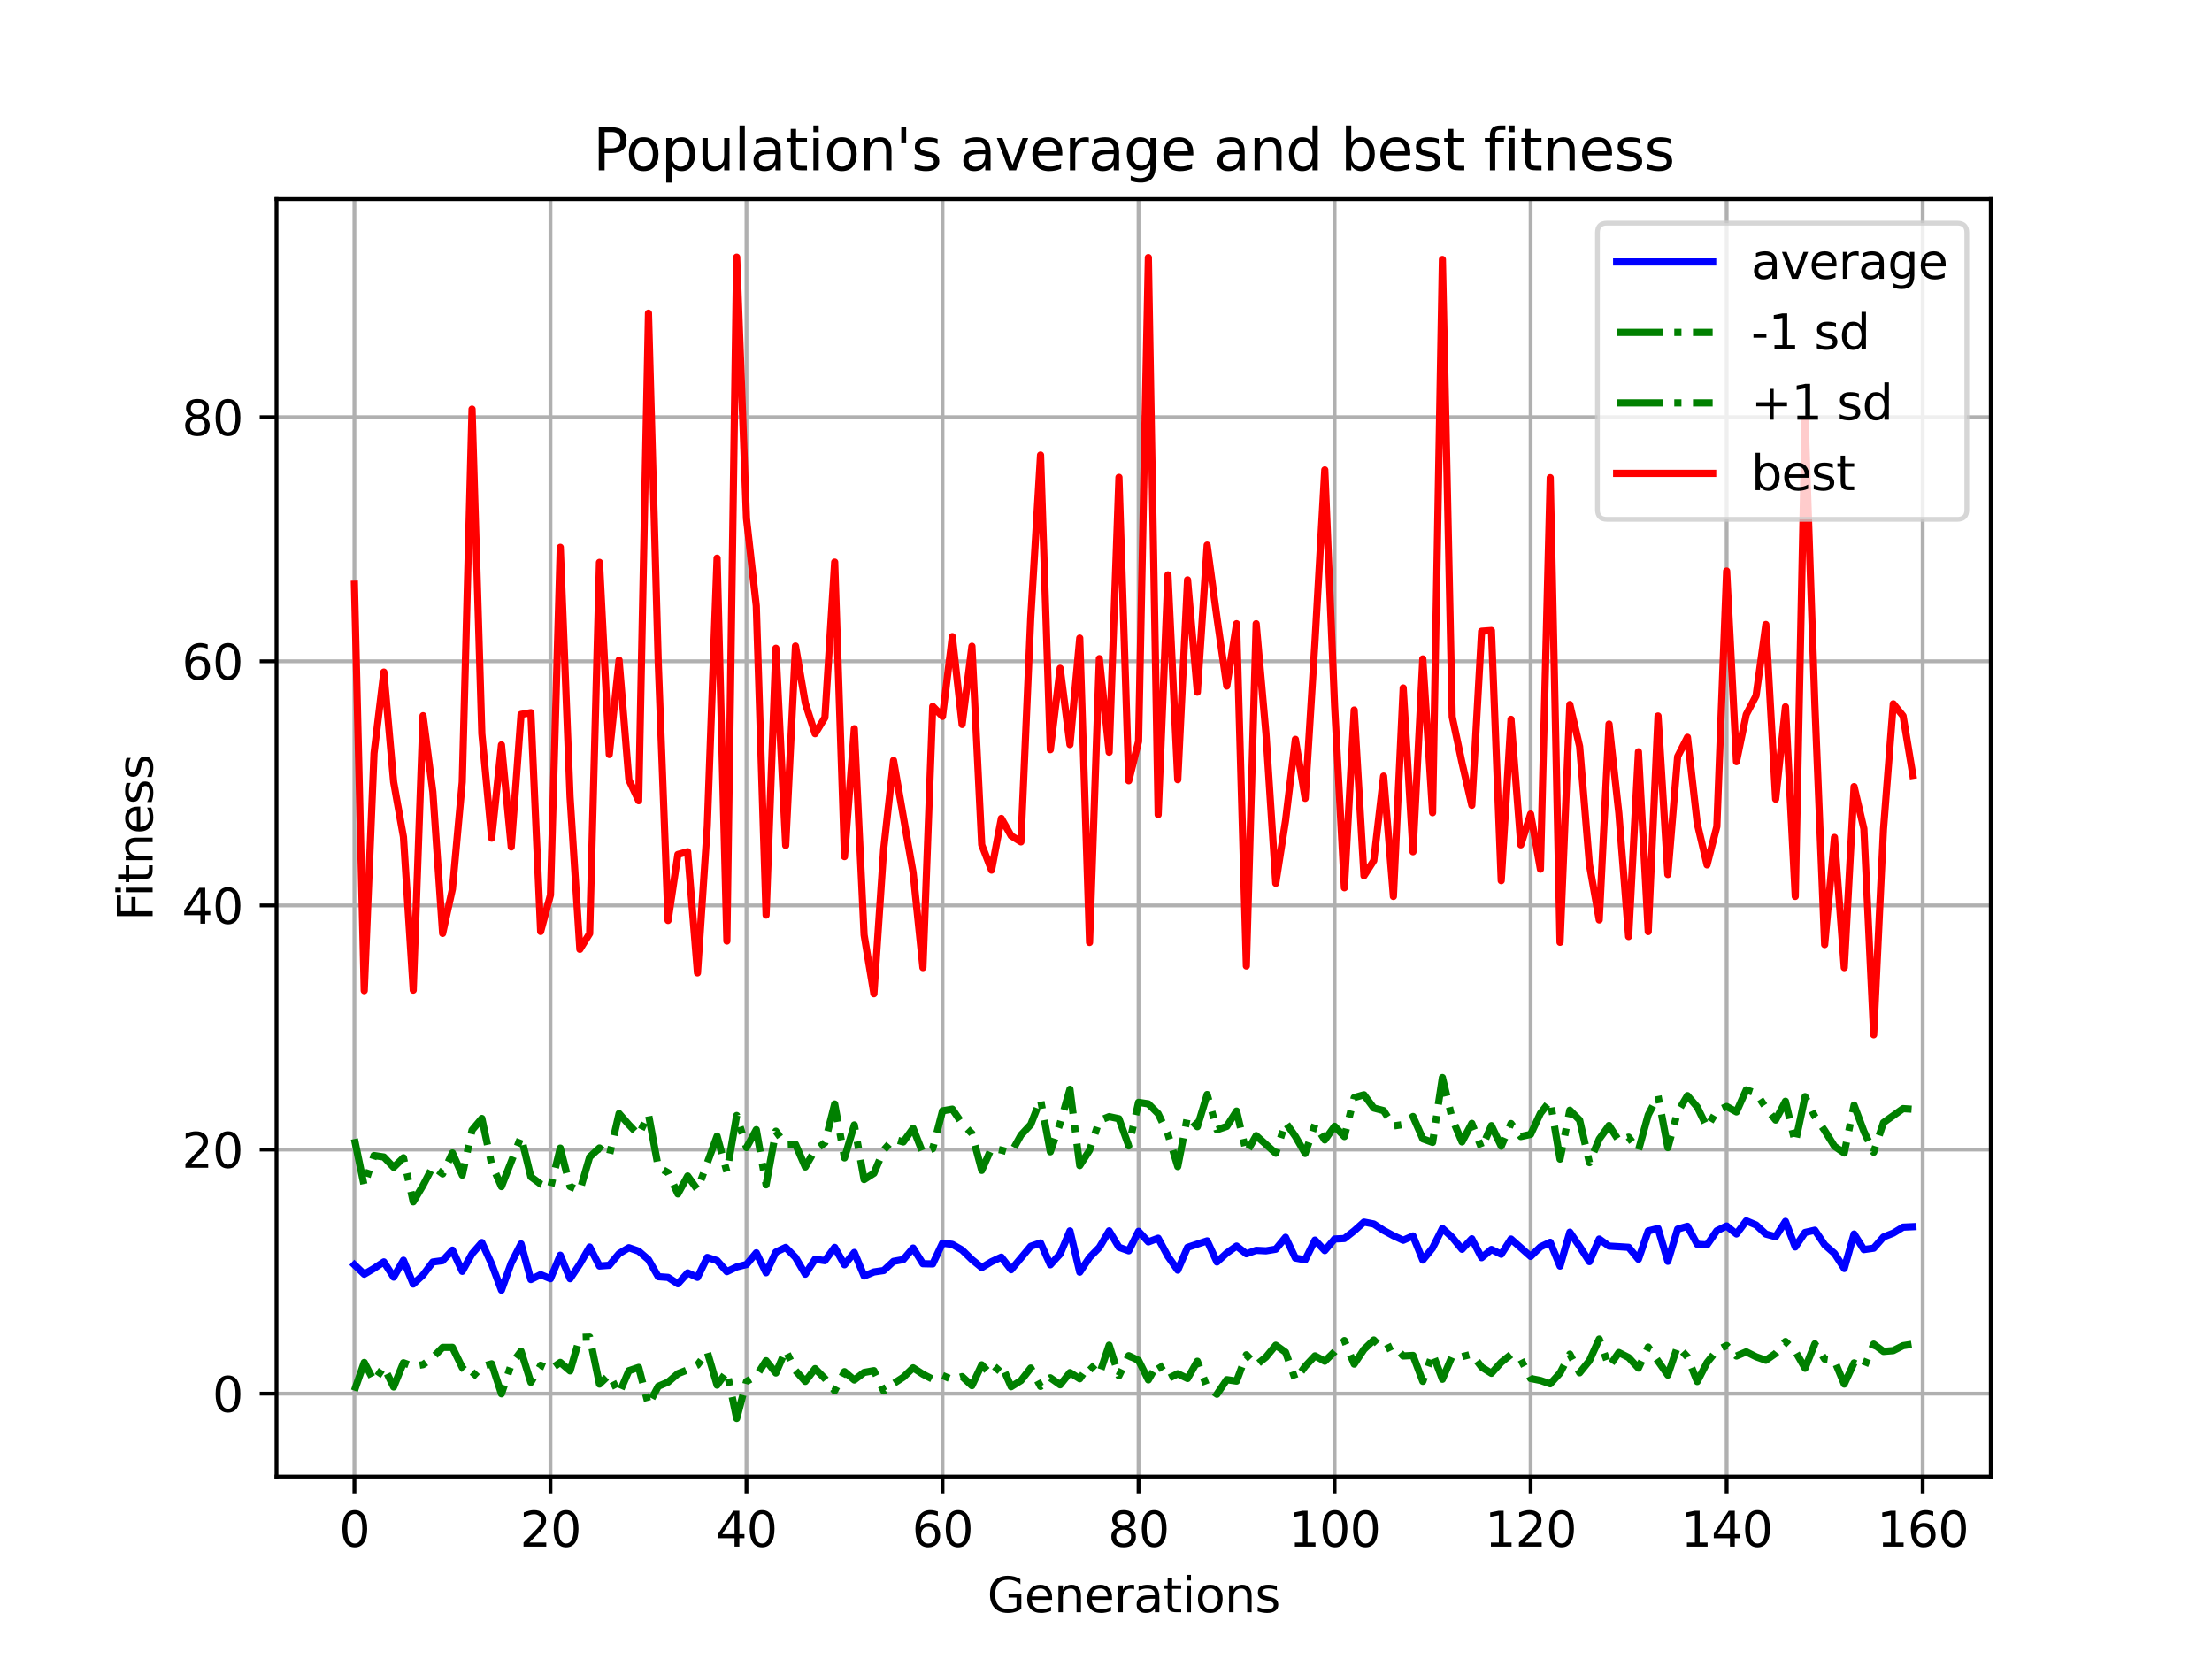 <?xml version="1.0" encoding="utf-8" standalone="no"?>
<!DOCTYPE svg PUBLIC "-//W3C//DTD SVG 1.1//EN"
  "http://www.w3.org/Graphics/SVG/1.1/DTD/svg11.dtd">
<svg xmlns:xlink="http://www.w3.org/1999/xlink" width="460.8pt" height="345.6pt" viewBox="0 0 460.8 345.6" xmlns="http://www.w3.org/2000/svg" version="1.1">
 <defs>
  <style type="text/css">*{stroke-linejoin: round; stroke-linecap: butt}</style>
 </defs>
 <g id="figure_1">
  <g id="patch_1">
   <path d="M 0 345.6 
L 460.8 345.6 
L 460.8 0 
L 0 0 
z
" style="fill: #ffffff"/>
  </g>
  <g id="axes_1">
   <g id="patch_2">
    <path d="M 57.6 307.584 
L 414.72 307.584 
L 414.72 41.472 
L 57.6 41.472 
z
" style="fill: #ffffff"/>
   </g>
   <g id="matplotlib.axis_1">
    <g id="xtick_1">
     <g id="line2d_1">
      <path d="M 73.833 307.584 
L 73.833 41.472 
" clip-path="url(#p85ff8e2628)" style="fill: none; stroke: #b0b0b0; stroke-width: 0.8; stroke-linecap: square"/>
     </g>
     <g id="line2d_2">
      <defs>
       <path id="m73469627d8" d="M 0 0 
L 0 3.5 
" style="stroke: #000000; stroke-width: 0.8"/>
      </defs>
      <g>
       <use xlink:href="#m73469627d8" x="73.833" y="307.584" style="stroke: #000000; stroke-width: 0.8"/>
      </g>
     </g>
     <g id="text_1">
      <!-- 0 -->
      <g transform="translate(70.651 322.182)scale(0.1 -0.1)">
       <defs>
        <path id="DejaVuSans-30" d="M 2034 4250 
Q 1547 4250 1301 3770 
Q 1056 3291 1056 2328 
Q 1056 1369 1301 889 
Q 1547 409 2034 409 
Q 2525 409 2770 889 
Q 3016 1369 3016 2328 
Q 3016 3291 2770 3770 
Q 2525 4250 2034 4250 
z
M 2034 4750 
Q 2819 4750 3233 4129 
Q 3647 3509 3647 2328 
Q 3647 1150 3233 529 
Q 2819 -91 2034 -91 
Q 1250 -91 836 529 
Q 422 1150 422 2328 
Q 422 3509 836 4129 
Q 1250 4750 2034 4750 
z
" transform="scale(0.016)"/>
       </defs>
       <use xlink:href="#DejaVuSans-30"/>
      </g>
     </g>
    </g>
    <g id="xtick_2">
     <g id="line2d_3">
      <path d="M 114.67 307.584 
L 114.67 41.472 
" clip-path="url(#p85ff8e2628)" style="fill: none; stroke: #b0b0b0; stroke-width: 0.8; stroke-linecap: square"/>
     </g>
     <g id="line2d_4">
      <g>
       <use xlink:href="#m73469627d8" x="114.67" y="307.584" style="stroke: #000000; stroke-width: 0.8"/>
      </g>
     </g>
     <g id="text_2">
      <!-- 20 -->
      <g transform="translate(108.307 322.182)scale(0.1 -0.1)">
       <defs>
        <path id="DejaVuSans-32" d="M 1228 531 
L 3431 531 
L 3431 0 
L 469 0 
L 469 531 
Q 828 903 1448 1529 
Q 2069 2156 2228 2338 
Q 2531 2678 2651 2914 
Q 2772 3150 2772 3378 
Q 2772 3750 2511 3984 
Q 2250 4219 1831 4219 
Q 1534 4219 1204 4116 
Q 875 4013 500 3803 
L 500 4441 
Q 881 4594 1212 4672 
Q 1544 4750 1819 4750 
Q 2544 4750 2975 4387 
Q 3406 4025 3406 3419 
Q 3406 3131 3298 2873 
Q 3191 2616 2906 2266 
Q 2828 2175 2409 1742 
Q 1991 1309 1228 531 
z
" transform="scale(0.016)"/>
       </defs>
       <use xlink:href="#DejaVuSans-32"/>
       <use xlink:href="#DejaVuSans-30" x="63.623"/>
      </g>
     </g>
    </g>
    <g id="xtick_3">
     <g id="line2d_5">
      <path d="M 155.507 307.584 
L 155.507 41.472 
" clip-path="url(#p85ff8e2628)" style="fill: none; stroke: #b0b0b0; stroke-width: 0.8; stroke-linecap: square"/>
     </g>
     <g id="line2d_6">
      <g>
       <use xlink:href="#m73469627d8" x="155.507" y="307.584" style="stroke: #000000; stroke-width: 0.8"/>
      </g>
     </g>
     <g id="text_3">
      <!-- 40 -->
      <g transform="translate(149.144 322.182)scale(0.1 -0.1)">
       <defs>
        <path id="DejaVuSans-34" d="M 2419 4116 
L 825 1625 
L 2419 1625 
L 2419 4116 
z
M 2253 4666 
L 3047 4666 
L 3047 1625 
L 3713 1625 
L 3713 1100 
L 3047 1100 
L 3047 0 
L 2419 0 
L 2419 1100 
L 313 1100 
L 313 1709 
L 2253 4666 
z
" transform="scale(0.016)"/>
       </defs>
       <use xlink:href="#DejaVuSans-34"/>
       <use xlink:href="#DejaVuSans-30" x="63.623"/>
      </g>
     </g>
    </g>
    <g id="xtick_4">
     <g id="line2d_7">
      <path d="M 196.344 307.584 
L 196.344 41.472 
" clip-path="url(#p85ff8e2628)" style="fill: none; stroke: #b0b0b0; stroke-width: 0.8; stroke-linecap: square"/>
     </g>
     <g id="line2d_8">
      <g>
       <use xlink:href="#m73469627d8" x="196.344" y="307.584" style="stroke: #000000; stroke-width: 0.8"/>
      </g>
     </g>
     <g id="text_4">
      <!-- 60 -->
      <g transform="translate(189.981 322.182)scale(0.1 -0.1)">
       <defs>
        <path id="DejaVuSans-36" d="M 2113 2584 
Q 1688 2584 1439 2293 
Q 1191 2003 1191 1497 
Q 1191 994 1439 701 
Q 1688 409 2113 409 
Q 2538 409 2786 701 
Q 3034 994 3034 1497 
Q 3034 2003 2786 2293 
Q 2538 2584 2113 2584 
z
M 3366 4563 
L 3366 3988 
Q 3128 4100 2886 4159 
Q 2644 4219 2406 4219 
Q 1781 4219 1451 3797 
Q 1122 3375 1075 2522 
Q 1259 2794 1537 2939 
Q 1816 3084 2150 3084 
Q 2853 3084 3261 2657 
Q 3669 2231 3669 1497 
Q 3669 778 3244 343 
Q 2819 -91 2113 -91 
Q 1303 -91 875 529 
Q 447 1150 447 2328 
Q 447 3434 972 4092 
Q 1497 4750 2381 4750 
Q 2619 4750 2861 4703 
Q 3103 4656 3366 4563 
z
" transform="scale(0.016)"/>
       </defs>
       <use xlink:href="#DejaVuSans-36"/>
       <use xlink:href="#DejaVuSans-30" x="63.623"/>
      </g>
     </g>
    </g>
    <g id="xtick_5">
     <g id="line2d_9">
      <path d="M 237.181 307.584 
L 237.181 41.472 
" clip-path="url(#p85ff8e2628)" style="fill: none; stroke: #b0b0b0; stroke-width: 0.8; stroke-linecap: square"/>
     </g>
     <g id="line2d_10">
      <g>
       <use xlink:href="#m73469627d8" x="237.181" y="307.584" style="stroke: #000000; stroke-width: 0.8"/>
      </g>
     </g>
     <g id="text_5">
      <!-- 80 -->
      <g transform="translate(230.818 322.182)scale(0.1 -0.1)">
       <defs>
        <path id="DejaVuSans-38" d="M 2034 2216 
Q 1584 2216 1326 1975 
Q 1069 1734 1069 1313 
Q 1069 891 1326 650 
Q 1584 409 2034 409 
Q 2484 409 2743 651 
Q 3003 894 3003 1313 
Q 3003 1734 2745 1975 
Q 2488 2216 2034 2216 
z
M 1403 2484 
Q 997 2584 770 2862 
Q 544 3141 544 3541 
Q 544 4100 942 4425 
Q 1341 4750 2034 4750 
Q 2731 4750 3128 4425 
Q 3525 4100 3525 3541 
Q 3525 3141 3298 2862 
Q 3072 2584 2669 2484 
Q 3125 2378 3379 2068 
Q 3634 1759 3634 1313 
Q 3634 634 3220 271 
Q 2806 -91 2034 -91 
Q 1263 -91 848 271 
Q 434 634 434 1313 
Q 434 1759 690 2068 
Q 947 2378 1403 2484 
z
M 1172 3481 
Q 1172 3119 1398 2916 
Q 1625 2713 2034 2713 
Q 2441 2713 2670 2916 
Q 2900 3119 2900 3481 
Q 2900 3844 2670 4047 
Q 2441 4250 2034 4250 
Q 1625 4250 1398 4047 
Q 1172 3844 1172 3481 
z
" transform="scale(0.016)"/>
       </defs>
       <use xlink:href="#DejaVuSans-38"/>
       <use xlink:href="#DejaVuSans-30" x="63.623"/>
      </g>
     </g>
    </g>
    <g id="xtick_6">
     <g id="line2d_11">
      <path d="M 278.018 307.584 
L 278.018 41.472 
" clip-path="url(#p85ff8e2628)" style="fill: none; stroke: #b0b0b0; stroke-width: 0.8; stroke-linecap: square"/>
     </g>
     <g id="line2d_12">
      <g>
       <use xlink:href="#m73469627d8" x="278.018" y="307.584" style="stroke: #000000; stroke-width: 0.8"/>
      </g>
     </g>
     <g id="text_6">
      <!-- 100 -->
      <g transform="translate(268.474 322.182)scale(0.1 -0.1)">
       <defs>
        <path id="DejaVuSans-31" d="M 794 531 
L 1825 531 
L 1825 4091 
L 703 3866 
L 703 4441 
L 1819 4666 
L 2450 4666 
L 2450 531 
L 3481 531 
L 3481 0 
L 794 0 
L 794 531 
z
" transform="scale(0.016)"/>
       </defs>
       <use xlink:href="#DejaVuSans-31"/>
       <use xlink:href="#DejaVuSans-30" x="63.623"/>
       <use xlink:href="#DejaVuSans-30" x="127.246"/>
      </g>
     </g>
    </g>
    <g id="xtick_7">
     <g id="line2d_13">
      <path d="M 318.855 307.584 
L 318.855 41.472 
" clip-path="url(#p85ff8e2628)" style="fill: none; stroke: #b0b0b0; stroke-width: 0.8; stroke-linecap: square"/>
     </g>
     <g id="line2d_14">
      <g>
       <use xlink:href="#m73469627d8" x="318.855" y="307.584" style="stroke: #000000; stroke-width: 0.8"/>
      </g>
     </g>
     <g id="text_7">
      <!-- 120 -->
      <g transform="translate(309.311 322.182)scale(0.1 -0.1)">
       <use xlink:href="#DejaVuSans-31"/>
       <use xlink:href="#DejaVuSans-32" x="63.623"/>
       <use xlink:href="#DejaVuSans-30" x="127.246"/>
      </g>
     </g>
    </g>
    <g id="xtick_8">
     <g id="line2d_15">
      <path d="M 359.692 307.584 
L 359.692 41.472 
" clip-path="url(#p85ff8e2628)" style="fill: none; stroke: #b0b0b0; stroke-width: 0.8; stroke-linecap: square"/>
     </g>
     <g id="line2d_16">
      <g>
       <use xlink:href="#m73469627d8" x="359.692" y="307.584" style="stroke: #000000; stroke-width: 0.8"/>
      </g>
     </g>
     <g id="text_8">
      <!-- 140 -->
      <g transform="translate(350.148 322.182)scale(0.1 -0.1)">
       <use xlink:href="#DejaVuSans-31"/>
       <use xlink:href="#DejaVuSans-34" x="63.623"/>
       <use xlink:href="#DejaVuSans-30" x="127.246"/>
      </g>
     </g>
    </g>
    <g id="xtick_9">
     <g id="line2d_17">
      <path d="M 400.529 307.584 
L 400.529 41.472 
" clip-path="url(#p85ff8e2628)" style="fill: none; stroke: #b0b0b0; stroke-width: 0.8; stroke-linecap: square"/>
     </g>
     <g id="line2d_18">
      <g>
       <use xlink:href="#m73469627d8" x="400.529" y="307.584" style="stroke: #000000; stroke-width: 0.8"/>
      </g>
     </g>
     <g id="text_9">
      <!-- 160 -->
      <g transform="translate(390.985 322.182)scale(0.1 -0.1)">
       <use xlink:href="#DejaVuSans-31"/>
       <use xlink:href="#DejaVuSans-36" x="63.623"/>
       <use xlink:href="#DejaVuSans-30" x="127.246"/>
      </g>
     </g>
    </g>
    <g id="text_10">
     <!-- Generations -->
     <g transform="translate(205.662 335.861)scale(0.1 -0.1)">
      <defs>
       <path id="DejaVuSans-47" d="M 3809 666 
L 3809 1919 
L 2778 1919 
L 2778 2438 
L 4434 2438 
L 4434 434 
Q 4069 175 3628 42 
Q 3188 -91 2688 -91 
Q 1594 -91 976 548 
Q 359 1188 359 2328 
Q 359 3472 976 4111 
Q 1594 4750 2688 4750 
Q 3144 4750 3555 4637 
Q 3966 4525 4313 4306 
L 4313 3634 
Q 3963 3931 3569 4081 
Q 3175 4231 2741 4231 
Q 1884 4231 1454 3753 
Q 1025 3275 1025 2328 
Q 1025 1384 1454 906 
Q 1884 428 2741 428 
Q 3075 428 3337 486 
Q 3600 544 3809 666 
z
" transform="scale(0.016)"/>
       <path id="DejaVuSans-65" d="M 3597 1894 
L 3597 1613 
L 953 1613 
Q 991 1019 1311 708 
Q 1631 397 2203 397 
Q 2534 397 2845 478 
Q 3156 559 3463 722 
L 3463 178 
Q 3153 47 2828 -22 
Q 2503 -91 2169 -91 
Q 1331 -91 842 396 
Q 353 884 353 1716 
Q 353 2575 817 3079 
Q 1281 3584 2069 3584 
Q 2775 3584 3186 3129 
Q 3597 2675 3597 1894 
z
M 3022 2063 
Q 3016 2534 2758 2815 
Q 2500 3097 2075 3097 
Q 1594 3097 1305 2825 
Q 1016 2553 972 2059 
L 3022 2063 
z
" transform="scale(0.016)"/>
       <path id="DejaVuSans-6e" d="M 3513 2113 
L 3513 0 
L 2938 0 
L 2938 2094 
Q 2938 2591 2744 2837 
Q 2550 3084 2163 3084 
Q 1697 3084 1428 2787 
Q 1159 2491 1159 1978 
L 1159 0 
L 581 0 
L 581 3500 
L 1159 3500 
L 1159 2956 
Q 1366 3272 1645 3428 
Q 1925 3584 2291 3584 
Q 2894 3584 3203 3211 
Q 3513 2838 3513 2113 
z
" transform="scale(0.016)"/>
       <path id="DejaVuSans-72" d="M 2631 2963 
Q 2534 3019 2420 3045 
Q 2306 3072 2169 3072 
Q 1681 3072 1420 2755 
Q 1159 2438 1159 1844 
L 1159 0 
L 581 0 
L 581 3500 
L 1159 3500 
L 1159 2956 
Q 1341 3275 1631 3429 
Q 1922 3584 2338 3584 
Q 2397 3584 2469 3576 
Q 2541 3569 2628 3553 
L 2631 2963 
z
" transform="scale(0.016)"/>
       <path id="DejaVuSans-61" d="M 2194 1759 
Q 1497 1759 1228 1600 
Q 959 1441 959 1056 
Q 959 750 1161 570 
Q 1363 391 1709 391 
Q 2188 391 2477 730 
Q 2766 1069 2766 1631 
L 2766 1759 
L 2194 1759 
z
M 3341 1997 
L 3341 0 
L 2766 0 
L 2766 531 
Q 2569 213 2275 61 
Q 1981 -91 1556 -91 
Q 1019 -91 701 211 
Q 384 513 384 1019 
Q 384 1609 779 1909 
Q 1175 2209 1959 2209 
L 2766 2209 
L 2766 2266 
Q 2766 2663 2505 2880 
Q 2244 3097 1772 3097 
Q 1472 3097 1187 3025 
Q 903 2953 641 2809 
L 641 3341 
Q 956 3463 1253 3523 
Q 1550 3584 1831 3584 
Q 2591 3584 2966 3190 
Q 3341 2797 3341 1997 
z
" transform="scale(0.016)"/>
       <path id="DejaVuSans-74" d="M 1172 4494 
L 1172 3500 
L 2356 3500 
L 2356 3053 
L 1172 3053 
L 1172 1153 
Q 1172 725 1289 603 
Q 1406 481 1766 481 
L 2356 481 
L 2356 0 
L 1766 0 
Q 1100 0 847 248 
Q 594 497 594 1153 
L 594 3053 
L 172 3053 
L 172 3500 
L 594 3500 
L 594 4494 
L 1172 4494 
z
" transform="scale(0.016)"/>
       <path id="DejaVuSans-69" d="M 603 3500 
L 1178 3500 
L 1178 0 
L 603 0 
L 603 3500 
z
M 603 4863 
L 1178 4863 
L 1178 4134 
L 603 4134 
L 603 4863 
z
" transform="scale(0.016)"/>
       <path id="DejaVuSans-6f" d="M 1959 3097 
Q 1497 3097 1228 2736 
Q 959 2375 959 1747 
Q 959 1119 1226 758 
Q 1494 397 1959 397 
Q 2419 397 2687 759 
Q 2956 1122 2956 1747 
Q 2956 2369 2687 2733 
Q 2419 3097 1959 3097 
z
M 1959 3584 
Q 2709 3584 3137 3096 
Q 3566 2609 3566 1747 
Q 3566 888 3137 398 
Q 2709 -91 1959 -91 
Q 1206 -91 779 398 
Q 353 888 353 1747 
Q 353 2609 779 3096 
Q 1206 3584 1959 3584 
z
" transform="scale(0.016)"/>
       <path id="DejaVuSans-73" d="M 2834 3397 
L 2834 2853 
Q 2591 2978 2328 3040 
Q 2066 3103 1784 3103 
Q 1356 3103 1142 2972 
Q 928 2841 928 2578 
Q 928 2378 1081 2264 
Q 1234 2150 1697 2047 
L 1894 2003 
Q 2506 1872 2764 1633 
Q 3022 1394 3022 966 
Q 3022 478 2636 193 
Q 2250 -91 1575 -91 
Q 1294 -91 989 -36 
Q 684 19 347 128 
L 347 722 
Q 666 556 975 473 
Q 1284 391 1588 391 
Q 1994 391 2212 530 
Q 2431 669 2431 922 
Q 2431 1156 2273 1281 
Q 2116 1406 1581 1522 
L 1381 1569 
Q 847 1681 609 1914 
Q 372 2147 372 2553 
Q 372 3047 722 3315 
Q 1072 3584 1716 3584 
Q 2034 3584 2315 3537 
Q 2597 3491 2834 3397 
z
" transform="scale(0.016)"/>
      </defs>
      <use xlink:href="#DejaVuSans-47"/>
      <use xlink:href="#DejaVuSans-65" x="77.49"/>
      <use xlink:href="#DejaVuSans-6e" x="139.014"/>
      <use xlink:href="#DejaVuSans-65" x="202.393"/>
      <use xlink:href="#DejaVuSans-72" x="263.916"/>
      <use xlink:href="#DejaVuSans-61" x="305.029"/>
      <use xlink:href="#DejaVuSans-74" x="366.309"/>
      <use xlink:href="#DejaVuSans-69" x="405.518"/>
      <use xlink:href="#DejaVuSans-6f" x="433.301"/>
      <use xlink:href="#DejaVuSans-6e" x="494.482"/>
      <use xlink:href="#DejaVuSans-73" x="557.861"/>
     </g>
    </g>
   </g>
   <g id="matplotlib.axis_2">
    <g id="ytick_1">
     <g id="line2d_19">
      <path d="M 57.6 290.324 
L 414.72 290.324 
" clip-path="url(#p85ff8e2628)" style="fill: none; stroke: #b0b0b0; stroke-width: 0.8; stroke-linecap: square"/>
     </g>
     <g id="line2d_20">
      <defs>
       <path id="m56e07b4ed9" d="M 0 0 
L -3.5 0 
" style="stroke: #000000; stroke-width: 0.8"/>
      </defs>
      <g>
       <use xlink:href="#m56e07b4ed9" x="57.6" y="290.324" style="stroke: #000000; stroke-width: 0.8"/>
      </g>
     </g>
     <g id="text_11">
      <!-- 0 -->
      <g transform="translate(44.237 294.123)scale(0.1 -0.1)">
       <use xlink:href="#DejaVuSans-30"/>
      </g>
     </g>
    </g>
    <g id="ytick_2">
     <g id="line2d_21">
      <path d="M 57.6 239.469 
L 414.72 239.469 
" clip-path="url(#p85ff8e2628)" style="fill: none; stroke: #b0b0b0; stroke-width: 0.8; stroke-linecap: square"/>
     </g>
     <g id="line2d_22">
      <g>
       <use xlink:href="#m56e07b4ed9" x="57.6" y="239.469" style="stroke: #000000; stroke-width: 0.8"/>
      </g>
     </g>
     <g id="text_12">
      <!-- 20 -->
      <g transform="translate(37.875 243.268)scale(0.1 -0.1)">
       <use xlink:href="#DejaVuSans-32"/>
       <use xlink:href="#DejaVuSans-30" x="63.623"/>
      </g>
     </g>
    </g>
    <g id="ytick_3">
     <g id="line2d_23">
      <path d="M 57.6 188.614 
L 414.72 188.614 
" clip-path="url(#p85ff8e2628)" style="fill: none; stroke: #b0b0b0; stroke-width: 0.8; stroke-linecap: square"/>
     </g>
     <g id="line2d_24">
      <g>
       <use xlink:href="#m56e07b4ed9" x="57.6" y="188.614" style="stroke: #000000; stroke-width: 0.8"/>
      </g>
     </g>
     <g id="text_13">
      <!-- 40 -->
      <g transform="translate(37.875 192.414)scale(0.1 -0.1)">
       <use xlink:href="#DejaVuSans-34"/>
       <use xlink:href="#DejaVuSans-30" x="63.623"/>
      </g>
     </g>
    </g>
    <g id="ytick_4">
     <g id="line2d_25">
      <path d="M 57.6 137.76 
L 414.72 137.76 
" clip-path="url(#p85ff8e2628)" style="fill: none; stroke: #b0b0b0; stroke-width: 0.8; stroke-linecap: square"/>
     </g>
     <g id="line2d_26">
      <g>
       <use xlink:href="#m56e07b4ed9" x="57.6" y="137.76" style="stroke: #000000; stroke-width: 0.8"/>
      </g>
     </g>
     <g id="text_14">
      <!-- 60 -->
      <g transform="translate(37.875 141.559)scale(0.1 -0.1)">
       <use xlink:href="#DejaVuSans-36"/>
       <use xlink:href="#DejaVuSans-30" x="63.623"/>
      </g>
     </g>
    </g>
    <g id="ytick_5">
     <g id="line2d_27">
      <path d="M 57.6 86.905 
L 414.72 86.905 
" clip-path="url(#p85ff8e2628)" style="fill: none; stroke: #b0b0b0; stroke-width: 0.8; stroke-linecap: square"/>
     </g>
     <g id="line2d_28">
      <g>
       <use xlink:href="#m56e07b4ed9" x="57.6" y="86.905" style="stroke: #000000; stroke-width: 0.8"/>
      </g>
     </g>
     <g id="text_15">
      <!-- 80 -->
      <g transform="translate(37.875 90.704)scale(0.1 -0.1)">
       <use xlink:href="#DejaVuSans-38"/>
       <use xlink:href="#DejaVuSans-30" x="63.623"/>
      </g>
     </g>
    </g>
    <g id="text_16">
     <!-- Fitness -->
     <g transform="translate(31.795 191.845)rotate(-90)scale(0.1 -0.1)">
      <defs>
       <path id="DejaVuSans-46" d="M 628 4666 
L 3309 4666 
L 3309 4134 
L 1259 4134 
L 1259 2759 
L 3109 2759 
L 3109 2228 
L 1259 2228 
L 1259 0 
L 628 0 
L 628 4666 
z
" transform="scale(0.016)"/>
      </defs>
      <use xlink:href="#DejaVuSans-46"/>
      <use xlink:href="#DejaVuSans-69" x="50.27"/>
      <use xlink:href="#DejaVuSans-74" x="78.053"/>
      <use xlink:href="#DejaVuSans-6e" x="117.262"/>
      <use xlink:href="#DejaVuSans-65" x="180.641"/>
      <use xlink:href="#DejaVuSans-73" x="242.164"/>
      <use xlink:href="#DejaVuSans-73" x="294.264"/>
     </g>
    </g>
   </g>
   <g id="line2d_29">
    <path d="M 73.833 263.483 
L 75.875 265.444 
L 77.916 264.23 
L 79.958 262.879 
L 82 266.051 
L 84.042 262.532 
L 86.084 267.494 
L 88.126 265.608 
L 90.168 262.9 
L 92.209 262.618 
L 94.251 260.426 
L 96.293 264.841 
L 98.335 261.184 
L 100.377 258.845 
L 102.419 263.323 
L 104.461 268.769 
L 106.502 263.114 
L 108.544 259.127 
L 110.586 266.552 
L 112.628 265.536 
L 114.67 266.382 
L 116.712 261.487 
L 118.753 266.377 
L 120.795 263.313 
L 122.837 259.777 
L 124.879 263.735 
L 126.921 263.587 
L 128.963 261.145 
L 131.005 259.92 
L 133.046 260.642 
L 135.088 262.402 
L 137.13 265.963 
L 139.172 266.107 
L 141.214 267.434 
L 143.256 265.169 
L 145.298 266.097 
L 147.339 261.946 
L 149.381 262.609 
L 151.423 264.911 
L 153.465 263.932 
L 155.507 263.426 
L 157.549 260.985 
L 159.591 265.137 
L 161.632 260.831 
L 163.674 259.86 
L 165.716 261.94 
L 167.758 265.439 
L 169.8 262.32 
L 171.842 262.62 
L 173.883 259.855 
L 175.925 263.475 
L 177.967 260.91 
L 180.009 265.818 
L 182.051 264.977 
L 184.093 264.678 
L 186.135 262.766 
L 188.176 262.392 
L 190.218 259.992 
L 192.26 263.258 
L 194.302 263.301 
L 196.344 258.971 
L 198.386 259.224 
L 200.428 260.407 
L 202.469 262.397 
L 204.511 264.066 
L 206.553 262.834 
L 208.595 261.885 
L 210.637 264.511 
L 214.721 259.626 
L 216.762 258.931 
L 218.804 263.479 
L 220.846 261.234 
L 222.888 256.422 
L 224.93 265.017 
L 226.972 261.952 
L 229.014 259.869 
L 231.055 256.415 
L 233.097 259.828 
L 235.139 260.56 
L 237.181 256.514 
L 239.223 258.707 
L 241.265 257.945 
L 243.306 261.724 
L 245.348 264.598 
L 247.39 259.842 
L 251.474 258.495 
L 253.516 262.899 
L 255.558 261.029 
L 257.599 259.578 
L 259.641 261.184 
L 261.683 260.464 
L 263.725 260.569 
L 265.767 260.232 
L 267.809 257.747 
L 269.851 262.074 
L 271.892 262.454 
L 273.934 258.339 
L 275.976 260.517 
L 278.018 258.106 
L 280.06 258.01 
L 282.102 256.409 
L 284.144 254.585 
L 286.185 254.981 
L 288.227 256.314 
L 290.269 257.419 
L 292.311 258.366 
L 294.353 257.472 
L 296.395 262.498 
L 298.437 259.971 
L 300.478 255.9 
L 302.52 257.759 
L 304.562 260.246 
L 306.604 258.058 
L 308.646 262 
L 310.688 260.286 
L 312.729 261.283 
L 314.771 258.113 
L 318.855 261.737 
L 320.897 259.753 
L 322.939 258.792 
L 324.981 263.746 
L 327.022 256.683 
L 329.064 259.655 
L 331.106 262.824 
L 333.148 258.112 
L 335.19 259.583 
L 339.274 259.837 
L 341.315 262.328 
L 343.357 256.43 
L 345.399 255.912 
L 347.441 262.76 
L 349.483 256.044 
L 351.525 255.458 
L 353.567 259.211 
L 355.608 259.332 
L 357.65 256.381 
L 359.692 255.4 
L 361.734 257.052 
L 363.776 254.326 
L 365.818 255.18 
L 367.859 257.075 
L 369.901 257.631 
L 371.943 254.437 
L 373.985 259.758 
L 376.027 256.743 
L 378.069 256.274 
L 380.111 259.318 
L 382.152 261.105 
L 384.194 264.255 
L 386.236 257.065 
L 388.278 260.308 
L 390.32 260.019 
L 392.362 257.69 
L 394.404 256.875 
L 396.445 255.634 
L 398.487 255.54 
L 398.487 255.54 
" clip-path="url(#p85ff8e2628)" style="fill: none; stroke: #0000ff; stroke-width: 1.5; stroke-linecap: square"/>
   </g>
   <g id="line2d_30">
    <path d="M 73.833 289.695 
L 75.875 283.821 
L 77.916 287.745 
L 79.958 284.739 
L 82 288.929 
L 84.042 283.886 
L 86.084 284.626 
L 88.126 284.28 
L 90.168 282.79 
L 92.209 280.689 
L 94.251 280.675 
L 96.293 284.883 
L 98.335 286.945 
L 100.377 284.695 
L 102.419 284.109 
L 104.461 290.353 
L 106.502 284.22 
L 108.544 281.475 
L 110.586 287.967 
L 112.628 284.414 
L 114.67 285.268 
L 116.712 283.81 
L 118.753 285.58 
L 120.795 278.606 
L 122.837 278.535 
L 124.879 288.33 
L 126.921 286.379 
L 128.963 290.326 
L 131.005 285.549 
L 133.046 284.857 
L 135.088 292.674 
L 137.13 288.789 
L 139.172 287.919 
L 141.214 286.158 
L 143.256 285.356 
L 145.298 284.369 
L 147.339 281.617 
L 149.381 288.553 
L 151.423 285.716 
L 153.465 295.488 
L 155.507 287.79 
L 157.549 286.642 
L 159.591 283.455 
L 161.632 286.013 
L 163.674 281.28 
L 165.716 285.513 
L 167.758 287.776 
L 169.8 285.113 
L 171.842 287.18 
L 173.883 289.727 
L 175.925 285.742 
L 177.967 287.477 
L 180.009 285.906 
L 182.051 285.535 
L 184.093 289.757 
L 186.135 288.234 
L 188.176 286.902 
L 190.218 284.944 
L 192.26 286.274 
L 194.302 287.317 
L 196.344 286.535 
L 198.386 287.4 
L 200.428 286.771 
L 202.469 288.661 
L 204.511 284.321 
L 206.553 286.484 
L 208.595 284.192 
L 210.637 288.877 
L 212.679 287.601 
L 214.721 284.987 
L 216.762 288.814 
L 218.804 287.022 
L 220.846 288.482 
L 222.888 285.933 
L 224.93 287.224 
L 226.972 284.274 
L 229.014 286.302 
L 231.055 280.219 
L 233.097 286.606 
L 235.139 282.414 
L 237.181 283.392 
L 239.223 287.459 
L 241.265 283.904 
L 243.306 287.182 
L 245.348 286.175 
L 247.39 287.163 
L 249.432 283.573 
L 251.474 288.983 
L 253.516 290.441 
L 255.558 287.41 
L 257.599 287.708 
L 259.641 282.226 
L 261.683 284.364 
L 263.725 282.706 
L 265.767 280.23 
L 267.809 281.684 
L 269.851 287.427 
L 271.892 284.626 
L 273.934 282.446 
L 275.976 283.568 
L 278.018 281.586 
L 280.06 279.264 
L 282.102 284.168 
L 284.144 281.101 
L 286.185 279.145 
L 288.227 281.271 
L 290.269 280.282 
L 292.311 282.473 
L 294.353 282.362 
L 296.395 287.763 
L 298.437 281.964 
L 300.478 287.32 
L 302.52 282.483 
L 304.562 282.619 
L 306.604 282.098 
L 308.646 284.794 
L 310.688 286.081 
L 312.729 283.797 
L 314.771 282.168 
L 316.813 283.197 
L 318.855 287.167 
L 320.897 287.573 
L 322.939 288.274 
L 324.981 286.035 
L 327.022 282.091 
L 329.064 285.976 
L 331.106 283.454 
L 333.148 278.947 
L 335.19 284.708 
L 337.232 281.751 
L 339.274 282.793 
L 341.315 285.005 
L 343.357 280.612 
L 347.441 286.451 
L 349.483 280.43 
L 351.525 282.676 
L 353.567 287.804 
L 355.608 283.843 
L 357.65 281.33 
L 359.692 280.299 
L 361.734 282.482 
L 363.776 281.61 
L 365.818 282.638 
L 367.859 283.37 
L 369.901 281.939 
L 371.943 279.457 
L 373.985 281.455 
L 376.027 285.033 
L 378.069 279.939 
L 380.111 283.132 
L 382.152 283.424 
L 384.194 288.326 
L 386.236 283.912 
L 388.278 284.947 
L 390.32 280.006 
L 392.362 281.525 
L 394.404 281.351 
L 396.445 280.325 
L 398.487 280.002 
L 398.487 280.002 
" clip-path="url(#p85ff8e2628)" style="fill: none; stroke-dasharray: 9.6,2.4,1.5,2.4; stroke-dashoffset: 0; stroke: #008000; stroke-width: 1.5"/>
   </g>
   <g id="line2d_31">
    <path d="M 73.833 237.27 
L 75.875 247.068 
L 77.916 240.716 
L 79.958 241.02 
L 82 243.173 
L 84.042 241.178 
L 86.084 250.362 
L 88.126 246.935 
L 90.168 243.01 
L 92.209 244.546 
L 94.251 240.177 
L 96.293 244.799 
L 98.335 235.422 
L 100.377 232.995 
L 102.419 242.538 
L 104.461 247.184 
L 108.544 236.778 
L 110.586 245.138 
L 112.628 246.657 
L 114.67 247.496 
L 116.712 239.164 
L 118.753 247.174 
L 120.795 248.021 
L 122.837 241.018 
L 124.879 239.139 
L 126.921 240.795 
L 128.963 231.964 
L 131.005 234.292 
L 133.046 236.427 
L 135.088 232.131 
L 137.13 243.137 
L 139.172 244.295 
L 141.214 248.71 
L 143.256 244.983 
L 145.298 247.825 
L 149.381 236.665 
L 151.423 244.105 
L 153.465 232.377 
L 155.507 239.062 
L 157.549 235.328 
L 159.591 246.819 
L 161.632 235.65 
L 163.674 238.44 
L 165.716 238.367 
L 167.758 243.102 
L 169.8 239.527 
L 171.842 238.061 
L 173.883 229.983 
L 175.925 241.207 
L 177.967 234.343 
L 180.009 245.729 
L 182.051 244.42 
L 184.093 239.599 
L 186.135 237.299 
L 188.176 237.882 
L 190.218 235.041 
L 192.26 240.241 
L 194.302 239.285 
L 196.344 231.406 
L 198.386 231.049 
L 200.428 234.043 
L 202.469 236.133 
L 204.511 243.812 
L 206.553 239.185 
L 208.595 239.579 
L 210.637 240.145 
L 212.679 236.464 
L 214.721 234.265 
L 216.762 229.049 
L 218.804 239.935 
L 220.846 233.987 
L 222.888 226.912 
L 224.93 242.811 
L 226.972 239.629 
L 229.014 233.437 
L 231.055 232.612 
L 233.097 233.05 
L 235.139 238.705 
L 237.181 229.637 
L 239.223 229.954 
L 241.265 231.986 
L 243.306 236.267 
L 245.348 243.02 
L 247.39 232.52 
L 249.432 234.705 
L 251.474 228.007 
L 253.516 235.356 
L 255.558 234.648 
L 257.599 231.449 
L 259.641 240.141 
L 261.683 236.563 
L 265.767 240.233 
L 267.809 233.81 
L 269.851 236.722 
L 271.892 240.282 
L 273.934 234.232 
L 275.976 237.467 
L 278.018 234.625 
L 280.06 236.756 
L 282.102 228.65 
L 284.144 228.068 
L 286.185 230.817 
L 288.227 231.356 
L 290.269 234.556 
L 292.311 234.259 
L 294.353 232.581 
L 296.395 237.234 
L 298.437 237.979 
L 300.478 224.479 
L 302.52 233.034 
L 304.562 237.872 
L 306.604 234.017 
L 308.646 239.206 
L 310.688 234.491 
L 312.729 238.768 
L 314.771 234.057 
L 316.813 236.756 
L 318.855 236.307 
L 320.897 231.932 
L 322.939 229.311 
L 324.981 241.458 
L 327.022 231.275 
L 329.064 233.334 
L 331.106 242.195 
L 333.148 237.276 
L 335.19 234.458 
L 337.232 237.606 
L 339.274 236.882 
L 341.315 239.65 
L 343.357 232.248 
L 345.399 228.279 
L 347.441 239.069 
L 349.483 231.659 
L 351.525 228.24 
L 353.567 230.617 
L 355.608 234.82 
L 357.65 231.431 
L 359.692 230.501 
L 361.734 231.622 
L 363.776 227.042 
L 365.818 227.721 
L 367.859 230.779 
L 369.901 233.324 
L 371.943 229.417 
L 373.985 238.061 
L 376.027 228.454 
L 378.069 232.608 
L 380.111 235.504 
L 382.152 238.785 
L 384.194 240.184 
L 386.236 230.217 
L 388.278 235.669 
L 390.32 240.032 
L 392.362 233.855 
L 396.445 230.942 
L 398.487 231.078 
L 398.487 231.078 
" clip-path="url(#p85ff8e2628)" style="fill: none; stroke-dasharray: 9.6,2.4,1.5,2.4; stroke-dashoffset: 0; stroke: #008000; stroke-width: 1.5"/>
   </g>
   <g id="line2d_32">
    <path d="M 73.833 121.704 
L 75.875 206.369 
L 77.916 156.923 
L 79.958 140.007 
L 82 162.921 
L 84.042 174.335 
L 86.084 206.264 
L 88.126 149.098 
L 90.168 164.979 
L 92.209 194.443 
L 94.251 185.185 
L 96.293 162.913 
L 98.335 85.23 
L 100.377 152.85 
L 102.419 174.605 
L 104.461 155.167 
L 106.502 176.438 
L 108.544 148.826 
L 110.586 148.463 
L 112.628 194.045 
L 114.67 186.438 
L 116.712 114.015 
L 118.753 166.029 
L 120.795 197.758 
L 122.837 194.468 
L 124.879 117.151 
L 126.921 157.174 
L 128.963 137.51 
L 131.005 162.444 
L 133.046 166.799 
L 135.088 65.239 
L 137.13 138.166 
L 139.172 191.746 
L 141.214 178.001 
L 143.256 177.433 
L 145.298 202.682 
L 147.339 172.117 
L 149.381 116.272 
L 151.423 196.037 
L 153.465 53.568 
L 155.507 108.009 
L 157.549 126.213 
L 159.591 190.632 
L 161.632 135.047 
L 163.674 176.133 
L 165.716 134.583 
L 167.758 146.471 
L 169.8 152.842 
L 171.842 149.48 
L 173.883 117.095 
L 175.925 178.449 
L 177.967 151.803 
L 180.009 194.754 
L 182.051 207.022 
L 184.093 176.813 
L 186.135 158.408 
L 190.218 181.79 
L 192.26 201.567 
L 194.302 147.149 
L 196.344 149.245 
L 198.386 132.618 
L 200.428 150.923 
L 202.469 134.631 
L 204.511 175.993 
L 206.553 181.262 
L 208.595 170.489 
L 210.637 174.099 
L 212.679 175.377 
L 214.721 128.682 
L 216.762 94.797 
L 218.804 156.17 
L 220.846 139.222 
L 222.888 155.115 
L 224.93 132.929 
L 226.972 196.329 
L 229.014 137.208 
L 231.055 156.693 
L 233.097 99.437 
L 235.139 162.649 
L 237.181 154.445 
L 239.223 53.657 
L 241.265 169.713 
L 243.306 119.756 
L 245.348 162.43 
L 247.39 120.799 
L 249.432 144.193 
L 251.474 113.567 
L 253.516 128.678 
L 255.558 142.921 
L 257.599 129.935 
L 259.641 201.237 
L 261.683 129.938 
L 263.725 152.848 
L 265.767 184.011 
L 267.809 170.92 
L 269.851 154.021 
L 271.892 166.314 
L 273.934 133.646 
L 275.976 97.884 
L 278.018 146.98 
L 280.06 184.938 
L 282.102 147.914 
L 284.144 182.448 
L 286.185 179.275 
L 288.227 161.675 
L 290.269 186.745 
L 292.311 143.316 
L 294.353 177.435 
L 296.395 137.263 
L 298.437 169.297 
L 300.478 54.051 
L 302.52 149.319 
L 304.562 158.905 
L 306.604 167.755 
L 308.646 131.498 
L 310.688 131.348 
L 312.729 183.45 
L 314.771 149.849 
L 316.813 175.998 
L 318.855 169.58 
L 320.897 181.072 
L 322.939 99.508 
L 324.981 196.298 
L 327.022 146.766 
L 329.064 155.483 
L 331.106 180.12 
L 333.148 191.64 
L 335.19 150.838 
L 337.232 169.404 
L 339.274 195.094 
L 341.315 156.612 
L 343.357 194.068 
L 345.399 149.158 
L 347.441 182.181 
L 349.483 157.607 
L 351.525 153.594 
L 353.567 171.535 
L 355.608 180.175 
L 357.65 172.183 
L 359.692 118.954 
L 361.734 158.665 
L 363.776 148.851 
L 365.818 144.942 
L 367.859 130.094 
L 369.901 166.476 
L 371.943 147.237 
L 373.985 186.74 
L 376.027 87.516 
L 378.069 146.791 
L 380.111 196.774 
L 382.152 174.452 
L 384.194 201.573 
L 386.236 163.867 
L 388.278 172.627 
L 390.32 215.558 
L 392.362 172.742 
L 394.404 146.617 
L 396.445 149.146 
L 398.487 161.52 
L 398.487 161.52 
" clip-path="url(#p85ff8e2628)" style="fill: none; stroke: #ff0000; stroke-width: 1.5; stroke-linecap: square"/>
   </g>
   <g id="patch_3">
    <path d="M 57.6 307.584 
L 57.6 41.472 
" style="fill: none; stroke: #000000; stroke-width: 0.8; stroke-linejoin: miter; stroke-linecap: square"/>
   </g>
   <g id="patch_4">
    <path d="M 414.72 307.584 
L 414.72 41.472 
" style="fill: none; stroke: #000000; stroke-width: 0.8; stroke-linejoin: miter; stroke-linecap: square"/>
   </g>
   <g id="patch_5">
    <path d="M 57.6 307.584 
L 414.72 307.584 
" style="fill: none; stroke: #000000; stroke-width: 0.8; stroke-linejoin: miter; stroke-linecap: square"/>
   </g>
   <g id="patch_6">
    <path d="M 57.6 41.472 
L 414.72 41.472 
" style="fill: none; stroke: #000000; stroke-width: 0.8; stroke-linejoin: miter; stroke-linecap: square"/>
   </g>
   <g id="text_17">
    <!-- Population's average and best fitness -->
    <g transform="translate(123.53 35.472)scale(0.12 -0.12)">
     <defs>
      <path id="DejaVuSans-50" d="M 1259 4147 
L 1259 2394 
L 2053 2394 
Q 2494 2394 2734 2622 
Q 2975 2850 2975 3272 
Q 2975 3691 2734 3919 
Q 2494 4147 2053 4147 
L 1259 4147 
z
M 628 4666 
L 2053 4666 
Q 2838 4666 3239 4311 
Q 3641 3956 3641 3272 
Q 3641 2581 3239 2228 
Q 2838 1875 2053 1875 
L 1259 1875 
L 1259 0 
L 628 0 
L 628 4666 
z
" transform="scale(0.016)"/>
      <path id="DejaVuSans-70" d="M 1159 525 
L 1159 -1331 
L 581 -1331 
L 581 3500 
L 1159 3500 
L 1159 2969 
Q 1341 3281 1617 3432 
Q 1894 3584 2278 3584 
Q 2916 3584 3314 3078 
Q 3713 2572 3713 1747 
Q 3713 922 3314 415 
Q 2916 -91 2278 -91 
Q 1894 -91 1617 61 
Q 1341 213 1159 525 
z
M 3116 1747 
Q 3116 2381 2855 2742 
Q 2594 3103 2138 3103 
Q 1681 3103 1420 2742 
Q 1159 2381 1159 1747 
Q 1159 1113 1420 752 
Q 1681 391 2138 391 
Q 2594 391 2855 752 
Q 3116 1113 3116 1747 
z
" transform="scale(0.016)"/>
      <path id="DejaVuSans-75" d="M 544 1381 
L 544 3500 
L 1119 3500 
L 1119 1403 
Q 1119 906 1312 657 
Q 1506 409 1894 409 
Q 2359 409 2629 706 
Q 2900 1003 2900 1516 
L 2900 3500 
L 3475 3500 
L 3475 0 
L 2900 0 
L 2900 538 
Q 2691 219 2414 64 
Q 2138 -91 1772 -91 
Q 1169 -91 856 284 
Q 544 659 544 1381 
z
M 1991 3584 
L 1991 3584 
z
" transform="scale(0.016)"/>
      <path id="DejaVuSans-6c" d="M 603 4863 
L 1178 4863 
L 1178 0 
L 603 0 
L 603 4863 
z
" transform="scale(0.016)"/>
      <path id="DejaVuSans-27" d="M 1147 4666 
L 1147 2931 
L 616 2931 
L 616 4666 
L 1147 4666 
z
" transform="scale(0.016)"/>
      <path id="DejaVuSans-20" transform="scale(0.016)"/>
      <path id="DejaVuSans-76" d="M 191 3500 
L 800 3500 
L 1894 563 
L 2988 3500 
L 3597 3500 
L 2284 0 
L 1503 0 
L 191 3500 
z
" transform="scale(0.016)"/>
      <path id="DejaVuSans-67" d="M 2906 1791 
Q 2906 2416 2648 2759 
Q 2391 3103 1925 3103 
Q 1463 3103 1205 2759 
Q 947 2416 947 1791 
Q 947 1169 1205 825 
Q 1463 481 1925 481 
Q 2391 481 2648 825 
Q 2906 1169 2906 1791 
z
M 3481 434 
Q 3481 -459 3084 -895 
Q 2688 -1331 1869 -1331 
Q 1566 -1331 1297 -1286 
Q 1028 -1241 775 -1147 
L 775 -588 
Q 1028 -725 1275 -790 
Q 1522 -856 1778 -856 
Q 2344 -856 2625 -561 
Q 2906 -266 2906 331 
L 2906 616 
Q 2728 306 2450 153 
Q 2172 0 1784 0 
Q 1141 0 747 490 
Q 353 981 353 1791 
Q 353 2603 747 3093 
Q 1141 3584 1784 3584 
Q 2172 3584 2450 3431 
Q 2728 3278 2906 2969 
L 2906 3500 
L 3481 3500 
L 3481 434 
z
" transform="scale(0.016)"/>
      <path id="DejaVuSans-64" d="M 2906 2969 
L 2906 4863 
L 3481 4863 
L 3481 0 
L 2906 0 
L 2906 525 
Q 2725 213 2448 61 
Q 2172 -91 1784 -91 
Q 1150 -91 751 415 
Q 353 922 353 1747 
Q 353 2572 751 3078 
Q 1150 3584 1784 3584 
Q 2172 3584 2448 3432 
Q 2725 3281 2906 2969 
z
M 947 1747 
Q 947 1113 1208 752 
Q 1469 391 1925 391 
Q 2381 391 2643 752 
Q 2906 1113 2906 1747 
Q 2906 2381 2643 2742 
Q 2381 3103 1925 3103 
Q 1469 3103 1208 2742 
Q 947 2381 947 1747 
z
" transform="scale(0.016)"/>
      <path id="DejaVuSans-62" d="M 3116 1747 
Q 3116 2381 2855 2742 
Q 2594 3103 2138 3103 
Q 1681 3103 1420 2742 
Q 1159 2381 1159 1747 
Q 1159 1113 1420 752 
Q 1681 391 2138 391 
Q 2594 391 2855 752 
Q 3116 1113 3116 1747 
z
M 1159 2969 
Q 1341 3281 1617 3432 
Q 1894 3584 2278 3584 
Q 2916 3584 3314 3078 
Q 3713 2572 3713 1747 
Q 3713 922 3314 415 
Q 2916 -91 2278 -91 
Q 1894 -91 1617 61 
Q 1341 213 1159 525 
L 1159 0 
L 581 0 
L 581 4863 
L 1159 4863 
L 1159 2969 
z
" transform="scale(0.016)"/>
      <path id="DejaVuSans-66" d="M 2375 4863 
L 2375 4384 
L 1825 4384 
Q 1516 4384 1395 4259 
Q 1275 4134 1275 3809 
L 1275 3500 
L 2222 3500 
L 2222 3053 
L 1275 3053 
L 1275 0 
L 697 0 
L 697 3053 
L 147 3053 
L 147 3500 
L 697 3500 
L 697 3744 
Q 697 4328 969 4595 
Q 1241 4863 1831 4863 
L 2375 4863 
z
" transform="scale(0.016)"/>
     </defs>
     <use xlink:href="#DejaVuSans-50"/>
     <use xlink:href="#DejaVuSans-6f" x="56.678"/>
     <use xlink:href="#DejaVuSans-70" x="117.859"/>
     <use xlink:href="#DejaVuSans-75" x="181.336"/>
     <use xlink:href="#DejaVuSans-6c" x="244.715"/>
     <use xlink:href="#DejaVuSans-61" x="272.498"/>
     <use xlink:href="#DejaVuSans-74" x="333.777"/>
     <use xlink:href="#DejaVuSans-69" x="372.986"/>
     <use xlink:href="#DejaVuSans-6f" x="400.77"/>
     <use xlink:href="#DejaVuSans-6e" x="461.951"/>
     <use xlink:href="#DejaVuSans-27" x="525.33"/>
     <use xlink:href="#DejaVuSans-73" x="552.82"/>
     <use xlink:href="#DejaVuSans-20" x="604.92"/>
     <use xlink:href="#DejaVuSans-61" x="636.707"/>
     <use xlink:href="#DejaVuSans-76" x="697.986"/>
     <use xlink:href="#DejaVuSans-65" x="757.166"/>
     <use xlink:href="#DejaVuSans-72" x="818.689"/>
     <use xlink:href="#DejaVuSans-61" x="859.803"/>
     <use xlink:href="#DejaVuSans-67" x="921.082"/>
     <use xlink:href="#DejaVuSans-65" x="984.559"/>
     <use xlink:href="#DejaVuSans-20" x="1046.082"/>
     <use xlink:href="#DejaVuSans-61" x="1077.869"/>
     <use xlink:href="#DejaVuSans-6e" x="1139.148"/>
     <use xlink:href="#DejaVuSans-64" x="1202.527"/>
     <use xlink:href="#DejaVuSans-20" x="1266.004"/>
     <use xlink:href="#DejaVuSans-62" x="1297.791"/>
     <use xlink:href="#DejaVuSans-65" x="1361.268"/>
     <use xlink:href="#DejaVuSans-73" x="1422.791"/>
     <use xlink:href="#DejaVuSans-74" x="1474.891"/>
     <use xlink:href="#DejaVuSans-20" x="1514.1"/>
     <use xlink:href="#DejaVuSans-66" x="1545.887"/>
     <use xlink:href="#DejaVuSans-69" x="1581.092"/>
     <use xlink:href="#DejaVuSans-74" x="1608.875"/>
     <use xlink:href="#DejaVuSans-6e" x="1648.084"/>
     <use xlink:href="#DejaVuSans-65" x="1711.463"/>
     <use xlink:href="#DejaVuSans-73" x="1772.986"/>
     <use xlink:href="#DejaVuSans-73" x="1825.086"/>
    </g>
   </g>
   <g id="legend_1">
    <g id="patch_7">
     <path d="M 334.779 108.184 
L 407.72 108.184 
Q 409.72 108.184 409.72 106.184 
L 409.72 48.472 
Q 409.72 46.472 407.72 46.472 
L 334.779 46.472 
Q 332.779 46.472 332.779 48.472 
L 332.779 106.184 
Q 332.779 108.184 334.779 108.184 
z
" style="fill: #ffffff; opacity: 0.8; stroke: #cccccc; stroke-linejoin: miter"/>
    </g>
    <g id="line2d_33">
     <path d="M 336.779 54.57 
L 346.779 54.57 
L 356.779 54.57 
" style="fill: none; stroke: #0000ff; stroke-width: 1.5; stroke-linecap: square"/>
    </g>
    <g id="text_18">
     <!-- average -->
     <g transform="translate(364.779 58.07)scale(0.1 -0.1)">
      <use xlink:href="#DejaVuSans-61"/>
      <use xlink:href="#DejaVuSans-76" x="61.279"/>
      <use xlink:href="#DejaVuSans-65" x="120.459"/>
      <use xlink:href="#DejaVuSans-72" x="181.982"/>
      <use xlink:href="#DejaVuSans-61" x="223.096"/>
      <use xlink:href="#DejaVuSans-67" x="284.375"/>
      <use xlink:href="#DejaVuSans-65" x="347.852"/>
     </g>
    </g>
    <g id="line2d_34">
     <path d="M 336.779 69.249 
L 346.779 69.249 
L 356.779 69.249 
" style="fill: none; stroke-dasharray: 9.6,2.4,1.5,2.4; stroke-dashoffset: 0; stroke: #008000; stroke-width: 1.5"/>
    </g>
    <g id="text_19">
     <!-- -1 sd -->
     <g transform="translate(364.779 72.749)scale(0.1 -0.1)">
      <defs>
       <path id="DejaVuSans-2d" d="M 313 2009 
L 1997 2009 
L 1997 1497 
L 313 1497 
L 313 2009 
z
" transform="scale(0.016)"/>
      </defs>
      <use xlink:href="#DejaVuSans-2d"/>
      <use xlink:href="#DejaVuSans-31" x="36.084"/>
      <use xlink:href="#DejaVuSans-20" x="99.707"/>
      <use xlink:href="#DejaVuSans-73" x="131.494"/>
      <use xlink:href="#DejaVuSans-64" x="183.594"/>
     </g>
    </g>
    <g id="line2d_35">
     <path d="M 336.779 83.927 
L 346.779 83.927 
L 356.779 83.927 
" style="fill: none; stroke-dasharray: 9.6,2.4,1.5,2.4; stroke-dashoffset: 0; stroke: #008000; stroke-width: 1.5"/>
    </g>
    <g id="text_20">
     <!-- +1 sd -->
     <g transform="translate(364.779 87.427)scale(0.1 -0.1)">
      <defs>
       <path id="DejaVuSans-2b" d="M 2944 4013 
L 2944 2272 
L 4684 2272 
L 4684 1741 
L 2944 1741 
L 2944 0 
L 2419 0 
L 2419 1741 
L 678 1741 
L 678 2272 
L 2419 2272 
L 2419 4013 
L 2944 4013 
z
" transform="scale(0.016)"/>
      </defs>
      <use xlink:href="#DejaVuSans-2b"/>
      <use xlink:href="#DejaVuSans-31" x="83.789"/>
      <use xlink:href="#DejaVuSans-20" x="147.412"/>
      <use xlink:href="#DejaVuSans-73" x="179.199"/>
      <use xlink:href="#DejaVuSans-64" x="231.299"/>
     </g>
    </g>
    <g id="line2d_36">
     <path d="M 336.779 98.605 
L 346.779 98.605 
L 356.779 98.605 
" style="fill: none; stroke: #ff0000; stroke-width: 1.5; stroke-linecap: square"/>
    </g>
    <g id="text_21">
     <!-- best -->
     <g transform="translate(364.779 102.105)scale(0.1 -0.1)">
      <use xlink:href="#DejaVuSans-62"/>
      <use xlink:href="#DejaVuSans-65" x="63.477"/>
      <use xlink:href="#DejaVuSans-73" x="125"/>
      <use xlink:href="#DejaVuSans-74" x="177.1"/>
     </g>
    </g>
   </g>
  </g>
 </g>
 <defs>
  <clipPath id="p85ff8e2628">
   <rect x="57.6" y="41.472" width="357.12" height="266.112"/>
  </clipPath>
 </defs>
</svg>
